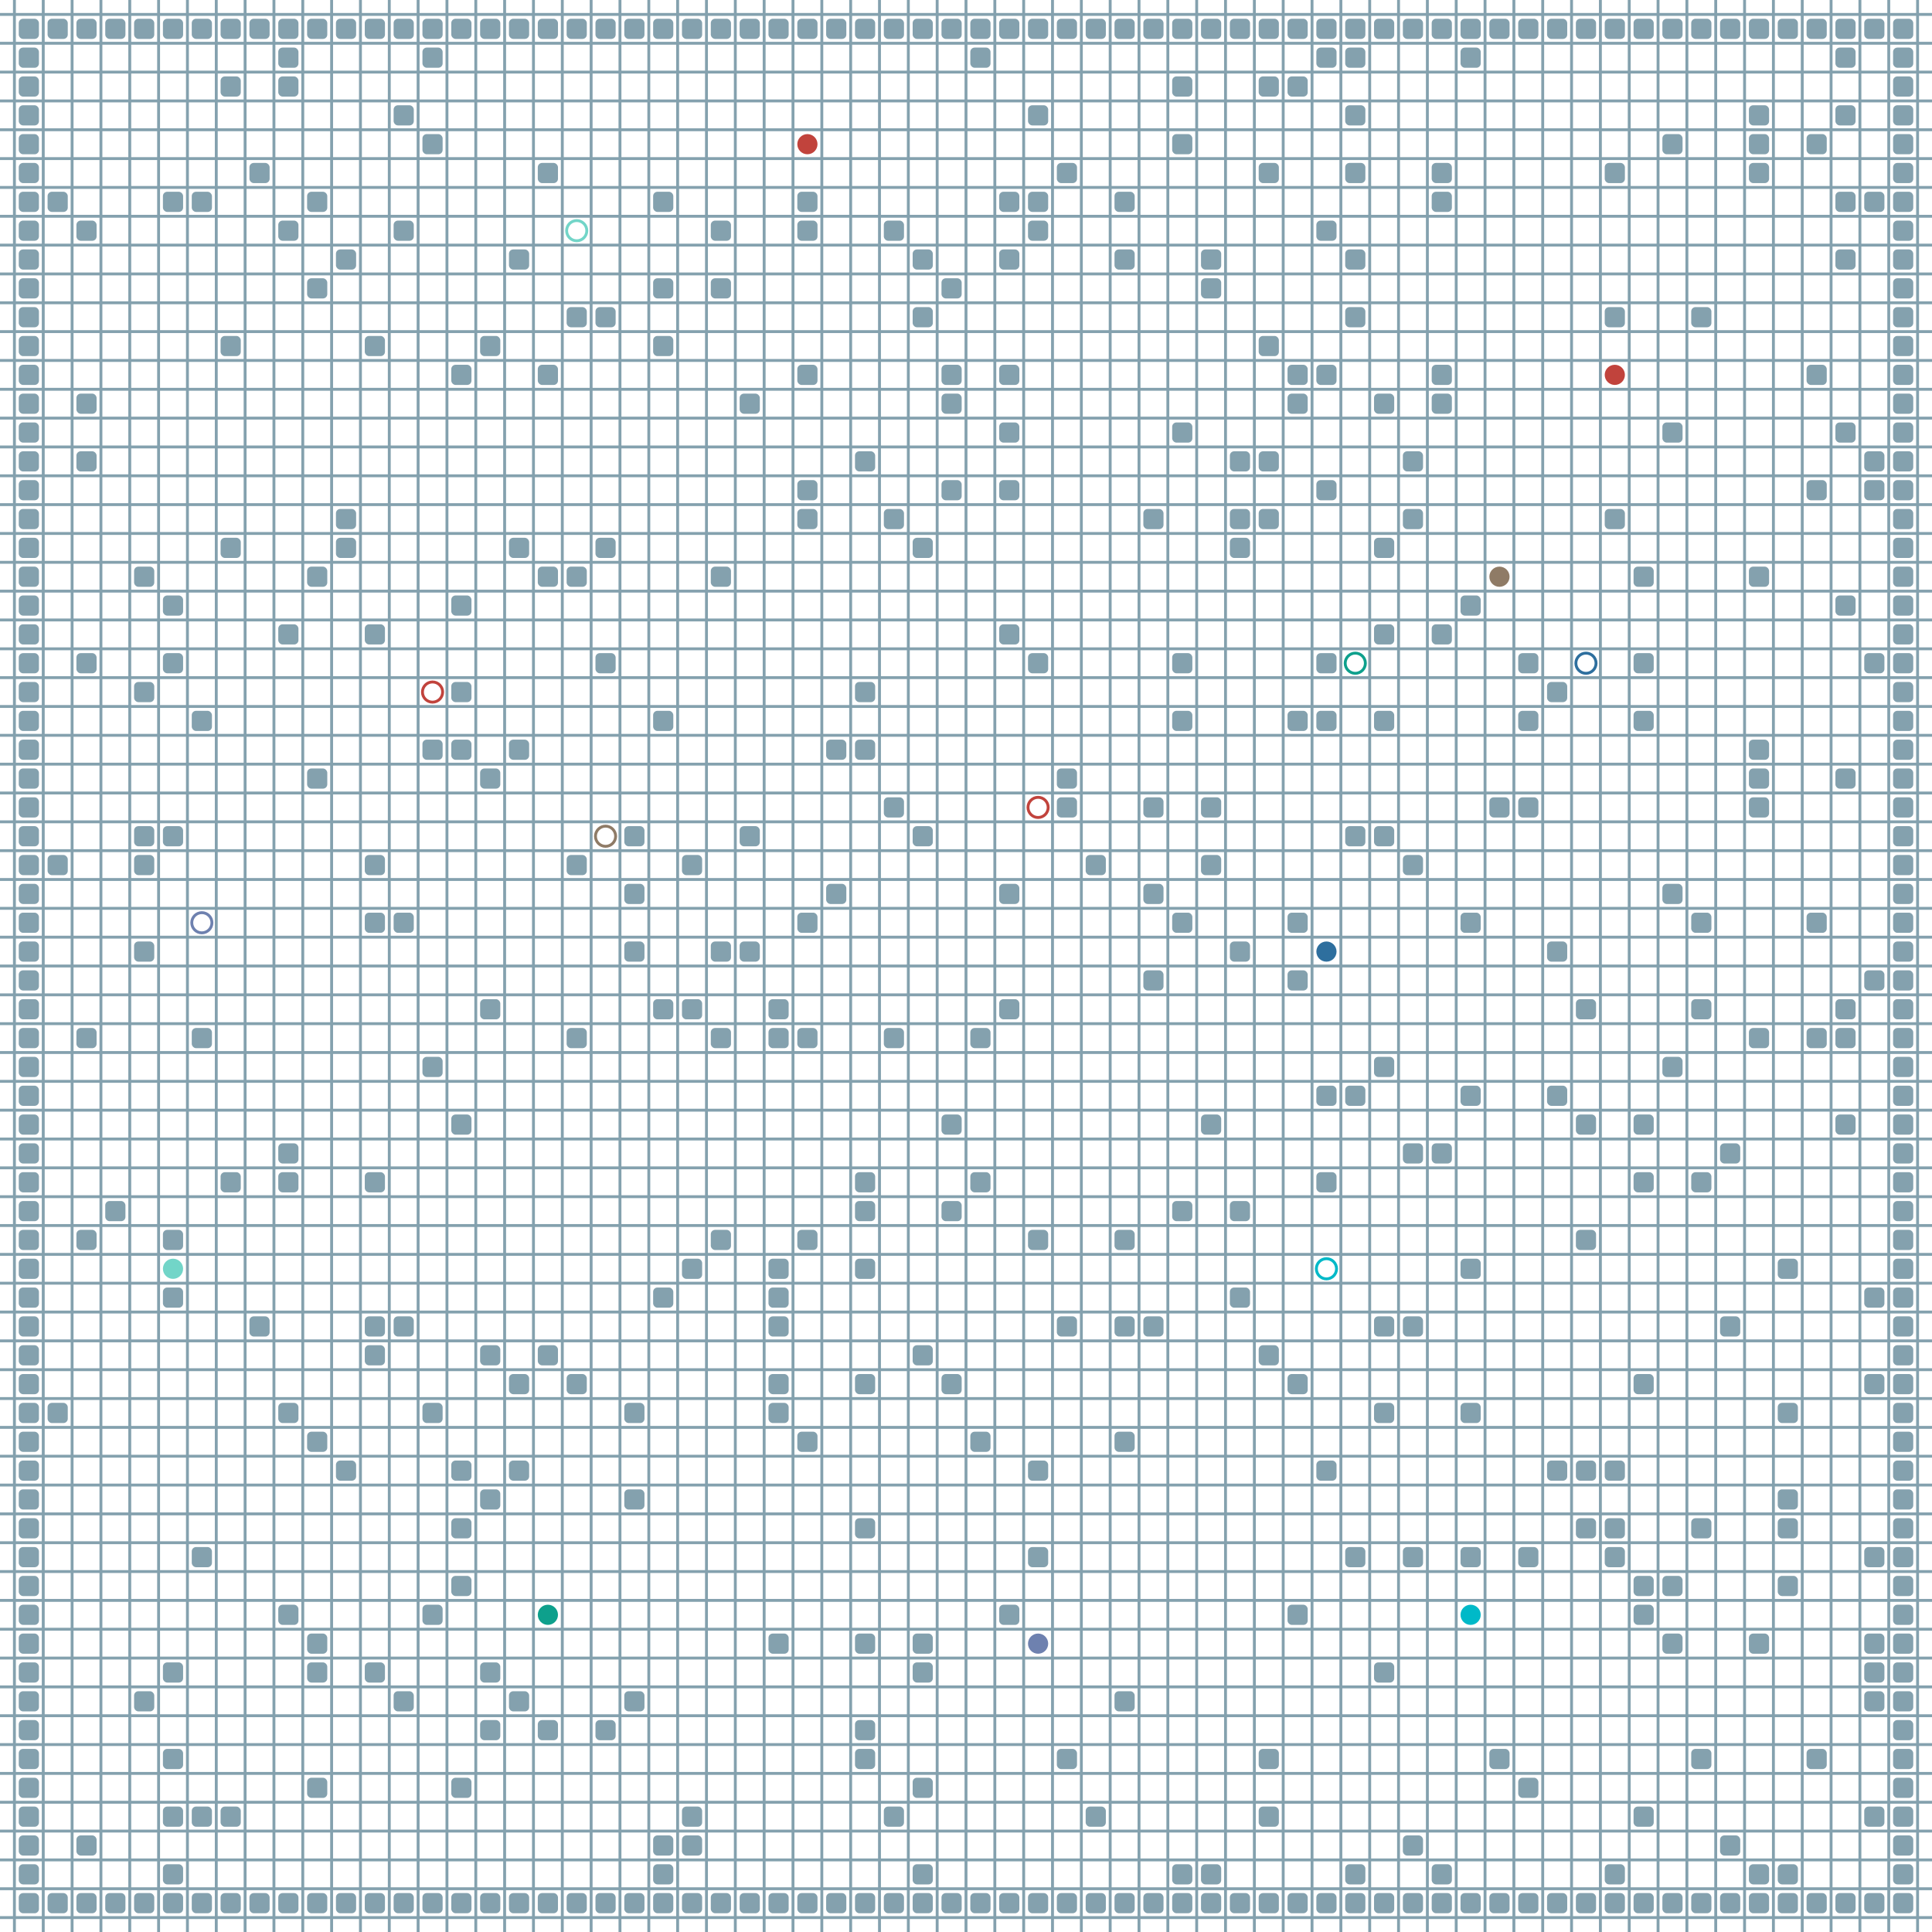 <?xml version="1.0" encoding="UTF-8"?>
        <svg xmlns="http://www.w3.org/2000/svg" xmlns:xlink="http://www.w3.org/1999/xlink"
             width="512" height="512" viewBox="0 -6700 6700 6700">
<defs>

        <rect id="obstacle" width="70" height="70" fill="#84A1AE" rx="15"/>
        <style>
        .line {stroke: #84A1AE; stroke-width: 10;}
        .agent {r: 35;}
        .target {fill: none; stroke-width: 10; r: 35;}
        </style>
        
</defs>

<line class="line" x1="-50.0" x2="-50.0" y1="0" y2="-6700" />
<line class="line" x1="50.0" x2="50.0" y1="0" y2="-6700" />
<line class="line" x1="150.0" x2="150.0" y1="0" y2="-6700" />
<line class="line" x1="250.0" x2="250.0" y1="0" y2="-6700" />
<line class="line" x1="350.0" x2="350.0" y1="0" y2="-6700" />
<line class="line" x1="450.0" x2="450.0" y1="0" y2="-6700" />
<line class="line" x1="550.0" x2="550.0" y1="0" y2="-6700" />
<line class="line" x1="650.0" x2="650.0" y1="0" y2="-6700" />
<line class="line" x1="750.0" x2="750.0" y1="0" y2="-6700" />
<line class="line" x1="850.0" x2="850.0" y1="0" y2="-6700" />
<line class="line" x1="950.0" x2="950.0" y1="0" y2="-6700" />
<line class="line" x1="1050.0" x2="1050.0" y1="0" y2="-6700" />
<line class="line" x1="1150.0" x2="1150.0" y1="0" y2="-6700" />
<line class="line" x1="1250.0" x2="1250.0" y1="0" y2="-6700" />
<line class="line" x1="1350.0" x2="1350.0" y1="0" y2="-6700" />
<line class="line" x1="1450.0" x2="1450.0" y1="0" y2="-6700" />
<line class="line" x1="1550.0" x2="1550.0" y1="0" y2="-6700" />
<line class="line" x1="1650.0" x2="1650.0" y1="0" y2="-6700" />
<line class="line" x1="1750.0" x2="1750.0" y1="0" y2="-6700" />
<line class="line" x1="1850.0" x2="1850.0" y1="0" y2="-6700" />
<line class="line" x1="1950.0" x2="1950.0" y1="0" y2="-6700" />
<line class="line" x1="2050.0" x2="2050.0" y1="0" y2="-6700" />
<line class="line" x1="2150.0" x2="2150.0" y1="0" y2="-6700" />
<line class="line" x1="2250.0" x2="2250.0" y1="0" y2="-6700" />
<line class="line" x1="2350.0" x2="2350.0" y1="0" y2="-6700" />
<line class="line" x1="2450.0" x2="2450.0" y1="0" y2="-6700" />
<line class="line" x1="2550.0" x2="2550.0" y1="0" y2="-6700" />
<line class="line" x1="2650.0" x2="2650.0" y1="0" y2="-6700" />
<line class="line" x1="2750.0" x2="2750.0" y1="0" y2="-6700" />
<line class="line" x1="2850.0" x2="2850.0" y1="0" y2="-6700" />
<line class="line" x1="2950.0" x2="2950.0" y1="0" y2="-6700" />
<line class="line" x1="3050.0" x2="3050.0" y1="0" y2="-6700" />
<line class="line" x1="3150.0" x2="3150.0" y1="0" y2="-6700" />
<line class="line" x1="3250.0" x2="3250.0" y1="0" y2="-6700" />
<line class="line" x1="3350.0" x2="3350.0" y1="0" y2="-6700" />
<line class="line" x1="3450.0" x2="3450.0" y1="0" y2="-6700" />
<line class="line" x1="3550.0" x2="3550.0" y1="0" y2="-6700" />
<line class="line" x1="3650.0" x2="3650.0" y1="0" y2="-6700" />
<line class="line" x1="3750.0" x2="3750.0" y1="0" y2="-6700" />
<line class="line" x1="3850.0" x2="3850.0" y1="0" y2="-6700" />
<line class="line" x1="3950.0" x2="3950.0" y1="0" y2="-6700" />
<line class="line" x1="4050.0" x2="4050.0" y1="0" y2="-6700" />
<line class="line" x1="4150.0" x2="4150.0" y1="0" y2="-6700" />
<line class="line" x1="4250.0" x2="4250.0" y1="0" y2="-6700" />
<line class="line" x1="4350.0" x2="4350.0" y1="0" y2="-6700" />
<line class="line" x1="4450.0" x2="4450.0" y1="0" y2="-6700" />
<line class="line" x1="4550.0" x2="4550.0" y1="0" y2="-6700" />
<line class="line" x1="4650.0" x2="4650.0" y1="0" y2="-6700" />
<line class="line" x1="4750.0" x2="4750.0" y1="0" y2="-6700" />
<line class="line" x1="4850.0" x2="4850.0" y1="0" y2="-6700" />
<line class="line" x1="4950.0" x2="4950.0" y1="0" y2="-6700" />
<line class="line" x1="5050.0" x2="5050.0" y1="0" y2="-6700" />
<line class="line" x1="5150.0" x2="5150.0" y1="0" y2="-6700" />
<line class="line" x1="5250.0" x2="5250.0" y1="0" y2="-6700" />
<line class="line" x1="5350.0" x2="5350.0" y1="0" y2="-6700" />
<line class="line" x1="5450.0" x2="5450.0" y1="0" y2="-6700" />
<line class="line" x1="5550.0" x2="5550.0" y1="0" y2="-6700" />
<line class="line" x1="5650.0" x2="5650.0" y1="0" y2="-6700" />
<line class="line" x1="5750.0" x2="5750.0" y1="0" y2="-6700" />
<line class="line" x1="5850.0" x2="5850.0" y1="0" y2="-6700" />
<line class="line" x1="5950.0" x2="5950.0" y1="0" y2="-6700" />
<line class="line" x1="6050.0" x2="6050.0" y1="0" y2="-6700" />
<line class="line" x1="6150.0" x2="6150.0" y1="0" y2="-6700" />
<line class="line" x1="6250.0" x2="6250.0" y1="0" y2="-6700" />
<line class="line" x1="6350.0" x2="6350.0" y1="0" y2="-6700" />
<line class="line" x1="6450.0" x2="6450.0" y1="0" y2="-6700" />
<line class="line" x1="6550.0" x2="6550.0" y1="0" y2="-6700" />
<line class="line" x1="6650.0" x2="6650.0" y1="0" y2="-6700" />
<line class="line" x1="0" x2="6700" y1="50.0" y2="50.0" />
<line class="line" x1="0" x2="6700" y1="-50.0" y2="-50.0" />
<line class="line" x1="0" x2="6700" y1="-150.0" y2="-150.0" />
<line class="line" x1="0" x2="6700" y1="-250.0" y2="-250.0" />
<line class="line" x1="0" x2="6700" y1="-350.0" y2="-350.0" />
<line class="line" x1="0" x2="6700" y1="-450.0" y2="-450.0" />
<line class="line" x1="0" x2="6700" y1="-550.0" y2="-550.0" />
<line class="line" x1="0" x2="6700" y1="-650.0" y2="-650.0" />
<line class="line" x1="0" x2="6700" y1="-750.0" y2="-750.0" />
<line class="line" x1="0" x2="6700" y1="-850.0" y2="-850.0" />
<line class="line" x1="0" x2="6700" y1="-950.0" y2="-950.0" />
<line class="line" x1="0" x2="6700" y1="-1050.0" y2="-1050.0" />
<line class="line" x1="0" x2="6700" y1="-1150.0" y2="-1150.0" />
<line class="line" x1="0" x2="6700" y1="-1250.0" y2="-1250.0" />
<line class="line" x1="0" x2="6700" y1="-1350.0" y2="-1350.0" />
<line class="line" x1="0" x2="6700" y1="-1450.0" y2="-1450.0" />
<line class="line" x1="0" x2="6700" y1="-1550.0" y2="-1550.0" />
<line class="line" x1="0" x2="6700" y1="-1650.0" y2="-1650.0" />
<line class="line" x1="0" x2="6700" y1="-1750.0" y2="-1750.0" />
<line class="line" x1="0" x2="6700" y1="-1850.0" y2="-1850.0" />
<line class="line" x1="0" x2="6700" y1="-1950.0" y2="-1950.0" />
<line class="line" x1="0" x2="6700" y1="-2050.0" y2="-2050.0" />
<line class="line" x1="0" x2="6700" y1="-2150.0" y2="-2150.0" />
<line class="line" x1="0" x2="6700" y1="-2250.0" y2="-2250.0" />
<line class="line" x1="0" x2="6700" y1="-2350.0" y2="-2350.0" />
<line class="line" x1="0" x2="6700" y1="-2450.0" y2="-2450.0" />
<line class="line" x1="0" x2="6700" y1="-2550.0" y2="-2550.0" />
<line class="line" x1="0" x2="6700" y1="-2650.0" y2="-2650.0" />
<line class="line" x1="0" x2="6700" y1="-2750.0" y2="-2750.0" />
<line class="line" x1="0" x2="6700" y1="-2850.0" y2="-2850.0" />
<line class="line" x1="0" x2="6700" y1="-2950.0" y2="-2950.0" />
<line class="line" x1="0" x2="6700" y1="-3050.0" y2="-3050.0" />
<line class="line" x1="0" x2="6700" y1="-3150.0" y2="-3150.0" />
<line class="line" x1="0" x2="6700" y1="-3250.0" y2="-3250.0" />
<line class="line" x1="0" x2="6700" y1="-3350.0" y2="-3350.0" />
<line class="line" x1="0" x2="6700" y1="-3450.0" y2="-3450.0" />
<line class="line" x1="0" x2="6700" y1="-3550.0" y2="-3550.0" />
<line class="line" x1="0" x2="6700" y1="-3650.0" y2="-3650.0" />
<line class="line" x1="0" x2="6700" y1="-3750.0" y2="-3750.0" />
<line class="line" x1="0" x2="6700" y1="-3850.0" y2="-3850.0" />
<line class="line" x1="0" x2="6700" y1="-3950.0" y2="-3950.0" />
<line class="line" x1="0" x2="6700" y1="-4050.0" y2="-4050.0" />
<line class="line" x1="0" x2="6700" y1="-4150.0" y2="-4150.0" />
<line class="line" x1="0" x2="6700" y1="-4250.0" y2="-4250.0" />
<line class="line" x1="0" x2="6700" y1="-4350.0" y2="-4350.0" />
<line class="line" x1="0" x2="6700" y1="-4450.0" y2="-4450.0" />
<line class="line" x1="0" x2="6700" y1="-4550.0" y2="-4550.0" />
<line class="line" x1="0" x2="6700" y1="-4650.0" y2="-4650.0" />
<line class="line" x1="0" x2="6700" y1="-4750.0" y2="-4750.0" />
<line class="line" x1="0" x2="6700" y1="-4850.0" y2="-4850.0" />
<line class="line" x1="0" x2="6700" y1="-4950.0" y2="-4950.0" />
<line class="line" x1="0" x2="6700" y1="-5050.0" y2="-5050.0" />
<line class="line" x1="0" x2="6700" y1="-5150.0" y2="-5150.0" />
<line class="line" x1="0" x2="6700" y1="-5250.0" y2="-5250.0" />
<line class="line" x1="0" x2="6700" y1="-5350.0" y2="-5350.0" />
<line class="line" x1="0" x2="6700" y1="-5450.0" y2="-5450.0" />
<line class="line" x1="0" x2="6700" y1="-5550.0" y2="-5550.0" />
<line class="line" x1="0" x2="6700" y1="-5650.0" y2="-5650.0" />
<line class="line" x1="0" x2="6700" y1="-5750.0" y2="-5750.0" />
<line class="line" x1="0" x2="6700" y1="-5850.0" y2="-5850.0" />
<line class="line" x1="0" x2="6700" y1="-5950.0" y2="-5950.0" />
<line class="line" x1="0" x2="6700" y1="-6050.0" y2="-6050.0" />
<line class="line" x1="0" x2="6700" y1="-6150.0" y2="-6150.0" />
<line class="line" x1="0" x2="6700" y1="-6250.0" y2="-6250.0" />
<line class="line" x1="0" x2="6700" y1="-6350.0" y2="-6350.0" />
<line class="line" x1="0" x2="6700" y1="-6450.0" y2="-6450.0" />
<line class="line" x1="0" x2="6700" y1="-6550.0" y2="-6550.0" />
<line class="line" x1="0" x2="6700" y1="-6650.0" y2="-6650.0" />
<use href="#obstacle" x="65" y="-135" />
<use href="#obstacle" x="65" y="-235" />
<use href="#obstacle" x="65" y="-335" />
<use href="#obstacle" x="65" y="-435" />
<use href="#obstacle" x="65" y="-535" />
<use href="#obstacle" x="65" y="-635" />
<use href="#obstacle" x="65" y="-735" />
<use href="#obstacle" x="65" y="-835" />
<use href="#obstacle" x="65" y="-935" />
<use href="#obstacle" x="65" y="-1035" />
<use href="#obstacle" x="65" y="-1135" />
<use href="#obstacle" x="65" y="-1235" />
<use href="#obstacle" x="65" y="-1335" />
<use href="#obstacle" x="65" y="-1435" />
<use href="#obstacle" x="65" y="-1535" />
<use href="#obstacle" x="65" y="-1635" />
<use href="#obstacle" x="65" y="-1735" />
<use href="#obstacle" x="65" y="-1835" />
<use href="#obstacle" x="65" y="-1935" />
<use href="#obstacle" x="65" y="-2035" />
<use href="#obstacle" x="65" y="-2135" />
<use href="#obstacle" x="65" y="-2235" />
<use href="#obstacle" x="65" y="-2335" />
<use href="#obstacle" x="65" y="-2435" />
<use href="#obstacle" x="65" y="-2535" />
<use href="#obstacle" x="65" y="-2635" />
<use href="#obstacle" x="65" y="-2735" />
<use href="#obstacle" x="65" y="-2835" />
<use href="#obstacle" x="65" y="-2935" />
<use href="#obstacle" x="65" y="-3035" />
<use href="#obstacle" x="65" y="-3135" />
<use href="#obstacle" x="65" y="-3235" />
<use href="#obstacle" x="65" y="-3335" />
<use href="#obstacle" x="65" y="-3435" />
<use href="#obstacle" x="65" y="-3535" />
<use href="#obstacle" x="65" y="-3635" />
<use href="#obstacle" x="65" y="-3735" />
<use href="#obstacle" x="65" y="-3835" />
<use href="#obstacle" x="65" y="-3935" />
<use href="#obstacle" x="65" y="-4035" />
<use href="#obstacle" x="65" y="-4135" />
<use href="#obstacle" x="65" y="-4235" />
<use href="#obstacle" x="65" y="-4335" />
<use href="#obstacle" x="65" y="-4435" />
<use href="#obstacle" x="65" y="-4535" />
<use href="#obstacle" x="65" y="-4635" />
<use href="#obstacle" x="65" y="-4735" />
<use href="#obstacle" x="65" y="-4835" />
<use href="#obstacle" x="65" y="-4935" />
<use href="#obstacle" x="65" y="-5035" />
<use href="#obstacle" x="65" y="-5135" />
<use href="#obstacle" x="65" y="-5235" />
<use href="#obstacle" x="65" y="-5335" />
<use href="#obstacle" x="65" y="-5435" />
<use href="#obstacle" x="65" y="-5535" />
<use href="#obstacle" x="65" y="-5635" />
<use href="#obstacle" x="65" y="-5735" />
<use href="#obstacle" x="65" y="-5835" />
<use href="#obstacle" x="65" y="-5935" />
<use href="#obstacle" x="65" y="-6035" />
<use href="#obstacle" x="65" y="-6135" />
<use href="#obstacle" x="65" y="-6235" />
<use href="#obstacle" x="65" y="-6335" />
<use href="#obstacle" x="65" y="-6435" />
<use href="#obstacle" x="65" y="-6535" />
<use href="#obstacle" x="65" y="-6635" />
<use href="#obstacle" x="165" y="-135" />
<use href="#obstacle" x="165" y="-1835" />
<use href="#obstacle" x="165" y="-3735" />
<use href="#obstacle" x="165" y="-6035" />
<use href="#obstacle" x="165" y="-6635" />
<use href="#obstacle" x="265" y="-135" />
<use href="#obstacle" x="265" y="-335" />
<use href="#obstacle" x="265" y="-2435" />
<use href="#obstacle" x="265" y="-3135" />
<use href="#obstacle" x="265" y="-4435" />
<use href="#obstacle" x="265" y="-5135" />
<use href="#obstacle" x="265" y="-5335" />
<use href="#obstacle" x="265" y="-5935" />
<use href="#obstacle" x="265" y="-6635" />
<use href="#obstacle" x="365" y="-135" />
<use href="#obstacle" x="365" y="-2535" />
<use href="#obstacle" x="365" y="-6635" />
<use href="#obstacle" x="465" y="-135" />
<use href="#obstacle" x="465" y="-835" />
<use href="#obstacle" x="465" y="-3435" />
<use href="#obstacle" x="465" y="-3735" />
<use href="#obstacle" x="465" y="-3835" />
<use href="#obstacle" x="465" y="-4335" />
<use href="#obstacle" x="465" y="-4735" />
<use href="#obstacle" x="465" y="-6635" />
<use href="#obstacle" x="565" y="-135" />
<use href="#obstacle" x="565" y="-235" />
<use href="#obstacle" x="565" y="-435" />
<use href="#obstacle" x="565" y="-635" />
<use href="#obstacle" x="565" y="-935" />
<use href="#obstacle" x="565" y="-2235" />
<use href="#obstacle" x="565" y="-2435" />
<use href="#obstacle" x="565" y="-3835" />
<use href="#obstacle" x="565" y="-4435" />
<use href="#obstacle" x="565" y="-4635" />
<use href="#obstacle" x="565" y="-6035" />
<use href="#obstacle" x="565" y="-6635" />
<use href="#obstacle" x="665" y="-135" />
<use href="#obstacle" x="665" y="-435" />
<use href="#obstacle" x="665" y="-1335" />
<use href="#obstacle" x="665" y="-3135" />
<use href="#obstacle" x="665" y="-4235" />
<use href="#obstacle" x="665" y="-6035" />
<use href="#obstacle" x="665" y="-6635" />
<use href="#obstacle" x="765" y="-135" />
<use href="#obstacle" x="765" y="-435" />
<use href="#obstacle" x="765" y="-2635" />
<use href="#obstacle" x="765" y="-4835" />
<use href="#obstacle" x="765" y="-5535" />
<use href="#obstacle" x="765" y="-6435" />
<use href="#obstacle" x="765" y="-6635" />
<use href="#obstacle" x="865" y="-135" />
<use href="#obstacle" x="865" y="-2135" />
<use href="#obstacle" x="865" y="-6135" />
<use href="#obstacle" x="865" y="-6635" />
<use href="#obstacle" x="965" y="-135" />
<use href="#obstacle" x="965" y="-1135" />
<use href="#obstacle" x="965" y="-1835" />
<use href="#obstacle" x="965" y="-2635" />
<use href="#obstacle" x="965" y="-2735" />
<use href="#obstacle" x="965" y="-4535" />
<use href="#obstacle" x="965" y="-5935" />
<use href="#obstacle" x="965" y="-6435" />
<use href="#obstacle" x="965" y="-6535" />
<use href="#obstacle" x="965" y="-6635" />
<use href="#obstacle" x="1065" y="-135" />
<use href="#obstacle" x="1065" y="-535" />
<use href="#obstacle" x="1065" y="-935" />
<use href="#obstacle" x="1065" y="-1035" />
<use href="#obstacle" x="1065" y="-1735" />
<use href="#obstacle" x="1065" y="-4035" />
<use href="#obstacle" x="1065" y="-4735" />
<use href="#obstacle" x="1065" y="-5735" />
<use href="#obstacle" x="1065" y="-6035" />
<use href="#obstacle" x="1065" y="-6635" />
<use href="#obstacle" x="1165" y="-135" />
<use href="#obstacle" x="1165" y="-1635" />
<use href="#obstacle" x="1165" y="-4835" />
<use href="#obstacle" x="1165" y="-4935" />
<use href="#obstacle" x="1165" y="-5835" />
<use href="#obstacle" x="1165" y="-6635" />
<use href="#obstacle" x="1265" y="-135" />
<use href="#obstacle" x="1265" y="-935" />
<use href="#obstacle" x="1265" y="-2035" />
<use href="#obstacle" x="1265" y="-2135" />
<use href="#obstacle" x="1265" y="-2635" />
<use href="#obstacle" x="1265" y="-3535" />
<use href="#obstacle" x="1265" y="-3735" />
<use href="#obstacle" x="1265" y="-4535" />
<use href="#obstacle" x="1265" y="-5535" />
<use href="#obstacle" x="1265" y="-6635" />
<use href="#obstacle" x="1365" y="-135" />
<use href="#obstacle" x="1365" y="-835" />
<use href="#obstacle" x="1365" y="-2135" />
<use href="#obstacle" x="1365" y="-3535" />
<use href="#obstacle" x="1365" y="-5935" />
<use href="#obstacle" x="1365" y="-6335" />
<use href="#obstacle" x="1365" y="-6635" />
<use href="#obstacle" x="1465" y="-135" />
<use href="#obstacle" x="1465" y="-1135" />
<use href="#obstacle" x="1465" y="-1835" />
<use href="#obstacle" x="1465" y="-3035" />
<use href="#obstacle" x="1465" y="-4135" />
<use href="#obstacle" x="1465" y="-6235" />
<use href="#obstacle" x="1465" y="-6535" />
<use href="#obstacle" x="1465" y="-6635" />
<use href="#obstacle" x="1565" y="-135" />
<use href="#obstacle" x="1565" y="-535" />
<use href="#obstacle" x="1565" y="-1235" />
<use href="#obstacle" x="1565" y="-1435" />
<use href="#obstacle" x="1565" y="-1635" />
<use href="#obstacle" x="1565" y="-2835" />
<use href="#obstacle" x="1565" y="-4135" />
<use href="#obstacle" x="1565" y="-4335" />
<use href="#obstacle" x="1565" y="-4635" />
<use href="#obstacle" x="1565" y="-5435" />
<use href="#obstacle" x="1565" y="-6635" />
<use href="#obstacle" x="1665" y="-135" />
<use href="#obstacle" x="1665" y="-735" />
<use href="#obstacle" x="1665" y="-935" />
<use href="#obstacle" x="1665" y="-1535" />
<use href="#obstacle" x="1665" y="-2035" />
<use href="#obstacle" x="1665" y="-3235" />
<use href="#obstacle" x="1665" y="-4035" />
<use href="#obstacle" x="1665" y="-5535" />
<use href="#obstacle" x="1665" y="-6635" />
<use href="#obstacle" x="1765" y="-135" />
<use href="#obstacle" x="1765" y="-835" />
<use href="#obstacle" x="1765" y="-1635" />
<use href="#obstacle" x="1765" y="-1935" />
<use href="#obstacle" x="1765" y="-4135" />
<use href="#obstacle" x="1765" y="-4835" />
<use href="#obstacle" x="1765" y="-5835" />
<use href="#obstacle" x="1765" y="-6635" />
<use href="#obstacle" x="1865" y="-135" />
<use href="#obstacle" x="1865" y="-735" />
<use href="#obstacle" x="1865" y="-2035" />
<use href="#obstacle" x="1865" y="-4735" />
<use href="#obstacle" x="1865" y="-5435" />
<use href="#obstacle" x="1865" y="-6135" />
<use href="#obstacle" x="1865" y="-6635" />
<use href="#obstacle" x="1965" y="-135" />
<use href="#obstacle" x="1965" y="-1935" />
<use href="#obstacle" x="1965" y="-3135" />
<use href="#obstacle" x="1965" y="-3735" />
<use href="#obstacle" x="1965" y="-4735" />
<use href="#obstacle" x="1965" y="-5635" />
<use href="#obstacle" x="1965" y="-6635" />
<use href="#obstacle" x="2065" y="-135" />
<use href="#obstacle" x="2065" y="-735" />
<use href="#obstacle" x="2065" y="-4435" />
<use href="#obstacle" x="2065" y="-4835" />
<use href="#obstacle" x="2065" y="-5635" />
<use href="#obstacle" x="2065" y="-6635" />
<use href="#obstacle" x="2165" y="-135" />
<use href="#obstacle" x="2165" y="-835" />
<use href="#obstacle" x="2165" y="-1535" />
<use href="#obstacle" x="2165" y="-1835" />
<use href="#obstacle" x="2165" y="-3435" />
<use href="#obstacle" x="2165" y="-3635" />
<use href="#obstacle" x="2165" y="-3835" />
<use href="#obstacle" x="2165" y="-6635" />
<use href="#obstacle" x="2265" y="-135" />
<use href="#obstacle" x="2265" y="-235" />
<use href="#obstacle" x="2265" y="-335" />
<use href="#obstacle" x="2265" y="-2235" />
<use href="#obstacle" x="2265" y="-3235" />
<use href="#obstacle" x="2265" y="-4235" />
<use href="#obstacle" x="2265" y="-5535" />
<use href="#obstacle" x="2265" y="-5735" />
<use href="#obstacle" x="2265" y="-6035" />
<use href="#obstacle" x="2265" y="-6635" />
<use href="#obstacle" x="2365" y="-135" />
<use href="#obstacle" x="2365" y="-335" />
<use href="#obstacle" x="2365" y="-435" />
<use href="#obstacle" x="2365" y="-2335" />
<use href="#obstacle" x="2365" y="-3235" />
<use href="#obstacle" x="2365" y="-3735" />
<use href="#obstacle" x="2365" y="-6635" />
<use href="#obstacle" x="2465" y="-135" />
<use href="#obstacle" x="2465" y="-2435" />
<use href="#obstacle" x="2465" y="-3135" />
<use href="#obstacle" x="2465" y="-3435" />
<use href="#obstacle" x="2465" y="-4735" />
<use href="#obstacle" x="2465" y="-5735" />
<use href="#obstacle" x="2465" y="-5935" />
<use href="#obstacle" x="2465" y="-6635" />
<use href="#obstacle" x="2565" y="-135" />
<use href="#obstacle" x="2565" y="-3435" />
<use href="#obstacle" x="2565" y="-3835" />
<use href="#obstacle" x="2565" y="-5335" />
<use href="#obstacle" x="2565" y="-6635" />
<use href="#obstacle" x="2665" y="-135" />
<use href="#obstacle" x="2665" y="-1035" />
<use href="#obstacle" x="2665" y="-1835" />
<use href="#obstacle" x="2665" y="-1935" />
<use href="#obstacle" x="2665" y="-2135" />
<use href="#obstacle" x="2665" y="-2235" />
<use href="#obstacle" x="2665" y="-2335" />
<use href="#obstacle" x="2665" y="-3135" />
<use href="#obstacle" x="2665" y="-3235" />
<use href="#obstacle" x="2665" y="-6635" />
<use href="#obstacle" x="2765" y="-135" />
<use href="#obstacle" x="2765" y="-1735" />
<use href="#obstacle" x="2765" y="-2435" />
<use href="#obstacle" x="2765" y="-3135" />
<use href="#obstacle" x="2765" y="-3535" />
<use href="#obstacle" x="2765" y="-4935" />
<use href="#obstacle" x="2765" y="-5035" />
<use href="#obstacle" x="2765" y="-5435" />
<use href="#obstacle" x="2765" y="-5935" />
<use href="#obstacle" x="2765" y="-6035" />
<use href="#obstacle" x="2765" y="-6635" />
<use href="#obstacle" x="2865" y="-135" />
<use href="#obstacle" x="2865" y="-3635" />
<use href="#obstacle" x="2865" y="-4135" />
<use href="#obstacle" x="2865" y="-6635" />
<use href="#obstacle" x="2965" y="-135" />
<use href="#obstacle" x="2965" y="-635" />
<use href="#obstacle" x="2965" y="-735" />
<use href="#obstacle" x="2965" y="-1035" />
<use href="#obstacle" x="2965" y="-1435" />
<use href="#obstacle" x="2965" y="-1935" />
<use href="#obstacle" x="2965" y="-2335" />
<use href="#obstacle" x="2965" y="-2535" />
<use href="#obstacle" x="2965" y="-2635" />
<use href="#obstacle" x="2965" y="-4135" />
<use href="#obstacle" x="2965" y="-4335" />
<use href="#obstacle" x="2965" y="-5135" />
<use href="#obstacle" x="2965" y="-6635" />
<use href="#obstacle" x="3065" y="-135" />
<use href="#obstacle" x="3065" y="-435" />
<use href="#obstacle" x="3065" y="-3135" />
<use href="#obstacle" x="3065" y="-3935" />
<use href="#obstacle" x="3065" y="-4935" />
<use href="#obstacle" x="3065" y="-5935" />
<use href="#obstacle" x="3065" y="-6635" />
<use href="#obstacle" x="3165" y="-135" />
<use href="#obstacle" x="3165" y="-235" />
<use href="#obstacle" x="3165" y="-535" />
<use href="#obstacle" x="3165" y="-935" />
<use href="#obstacle" x="3165" y="-1035" />
<use href="#obstacle" x="3165" y="-2035" />
<use href="#obstacle" x="3165" y="-3835" />
<use href="#obstacle" x="3165" y="-4835" />
<use href="#obstacle" x="3165" y="-5635" />
<use href="#obstacle" x="3165" y="-5835" />
<use href="#obstacle" x="3165" y="-6635" />
<use href="#obstacle" x="3265" y="-135" />
<use href="#obstacle" x="3265" y="-1935" />
<use href="#obstacle" x="3265" y="-2535" />
<use href="#obstacle" x="3265" y="-2835" />
<use href="#obstacle" x="3265" y="-5035" />
<use href="#obstacle" x="3265" y="-5335" />
<use href="#obstacle" x="3265" y="-5435" />
<use href="#obstacle" x="3265" y="-5735" />
<use href="#obstacle" x="3265" y="-6635" />
<use href="#obstacle" x="3365" y="-135" />
<use href="#obstacle" x="3365" y="-1735" />
<use href="#obstacle" x="3365" y="-2635" />
<use href="#obstacle" x="3365" y="-3135" />
<use href="#obstacle" x="3365" y="-6535" />
<use href="#obstacle" x="3365" y="-6635" />
<use href="#obstacle" x="3465" y="-135" />
<use href="#obstacle" x="3465" y="-1135" />
<use href="#obstacle" x="3465" y="-3235" />
<use href="#obstacle" x="3465" y="-3635" />
<use href="#obstacle" x="3465" y="-4535" />
<use href="#obstacle" x="3465" y="-5035" />
<use href="#obstacle" x="3465" y="-5235" />
<use href="#obstacle" x="3465" y="-5435" />
<use href="#obstacle" x="3465" y="-5835" />
<use href="#obstacle" x="3465" y="-6035" />
<use href="#obstacle" x="3465" y="-6635" />
<use href="#obstacle" x="3565" y="-135" />
<use href="#obstacle" x="3565" y="-1335" />
<use href="#obstacle" x="3565" y="-1635" />
<use href="#obstacle" x="3565" y="-2435" />
<use href="#obstacle" x="3565" y="-4435" />
<use href="#obstacle" x="3565" y="-5935" />
<use href="#obstacle" x="3565" y="-6035" />
<use href="#obstacle" x="3565" y="-6335" />
<use href="#obstacle" x="3565" y="-6635" />
<use href="#obstacle" x="3665" y="-135" />
<use href="#obstacle" x="3665" y="-635" />
<use href="#obstacle" x="3665" y="-2135" />
<use href="#obstacle" x="3665" y="-3935" />
<use href="#obstacle" x="3665" y="-4035" />
<use href="#obstacle" x="3665" y="-6135" />
<use href="#obstacle" x="3665" y="-6635" />
<use href="#obstacle" x="3765" y="-135" />
<use href="#obstacle" x="3765" y="-435" />
<use href="#obstacle" x="3765" y="-3735" />
<use href="#obstacle" x="3765" y="-6635" />
<use href="#obstacle" x="3865" y="-135" />
<use href="#obstacle" x="3865" y="-835" />
<use href="#obstacle" x="3865" y="-1735" />
<use href="#obstacle" x="3865" y="-2135" />
<use href="#obstacle" x="3865" y="-2435" />
<use href="#obstacle" x="3865" y="-5835" />
<use href="#obstacle" x="3865" y="-6035" />
<use href="#obstacle" x="3865" y="-6635" />
<use href="#obstacle" x="3965" y="-135" />
<use href="#obstacle" x="3965" y="-2135" />
<use href="#obstacle" x="3965" y="-3335" />
<use href="#obstacle" x="3965" y="-3635" />
<use href="#obstacle" x="3965" y="-3935" />
<use href="#obstacle" x="3965" y="-4935" />
<use href="#obstacle" x="3965" y="-6635" />
<use href="#obstacle" x="4065" y="-135" />
<use href="#obstacle" x="4065" y="-235" />
<use href="#obstacle" x="4065" y="-2535" />
<use href="#obstacle" x="4065" y="-3535" />
<use href="#obstacle" x="4065" y="-4235" />
<use href="#obstacle" x="4065" y="-4435" />
<use href="#obstacle" x="4065" y="-5235" />
<use href="#obstacle" x="4065" y="-6235" />
<use href="#obstacle" x="4065" y="-6435" />
<use href="#obstacle" x="4065" y="-6635" />
<use href="#obstacle" x="4165" y="-135" />
<use href="#obstacle" x="4165" y="-235" />
<use href="#obstacle" x="4165" y="-2835" />
<use href="#obstacle" x="4165" y="-3735" />
<use href="#obstacle" x="4165" y="-3935" />
<use href="#obstacle" x="4165" y="-5735" />
<use href="#obstacle" x="4165" y="-5835" />
<use href="#obstacle" x="4165" y="-6635" />
<use href="#obstacle" x="4265" y="-135" />
<use href="#obstacle" x="4265" y="-2235" />
<use href="#obstacle" x="4265" y="-2535" />
<use href="#obstacle" x="4265" y="-3435" />
<use href="#obstacle" x="4265" y="-4835" />
<use href="#obstacle" x="4265" y="-4935" />
<use href="#obstacle" x="4265" y="-5135" />
<use href="#obstacle" x="4265" y="-6635" />
<use href="#obstacle" x="4365" y="-135" />
<use href="#obstacle" x="4365" y="-435" />
<use href="#obstacle" x="4365" y="-635" />
<use href="#obstacle" x="4365" y="-2035" />
<use href="#obstacle" x="4365" y="-4935" />
<use href="#obstacle" x="4365" y="-5135" />
<use href="#obstacle" x="4365" y="-5535" />
<use href="#obstacle" x="4365" y="-6135" />
<use href="#obstacle" x="4365" y="-6435" />
<use href="#obstacle" x="4365" y="-6635" />
<use href="#obstacle" x="4465" y="-135" />
<use href="#obstacle" x="4465" y="-1135" />
<use href="#obstacle" x="4465" y="-1935" />
<use href="#obstacle" x="4465" y="-3335" />
<use href="#obstacle" x="4465" y="-3535" />
<use href="#obstacle" x="4465" y="-4235" />
<use href="#obstacle" x="4465" y="-5335" />
<use href="#obstacle" x="4465" y="-5435" />
<use href="#obstacle" x="4465" y="-6435" />
<use href="#obstacle" x="4465" y="-6635" />
<use href="#obstacle" x="4565" y="-135" />
<use href="#obstacle" x="4565" y="-1635" />
<use href="#obstacle" x="4565" y="-2635" />
<use href="#obstacle" x="4565" y="-2935" />
<use href="#obstacle" x="4565" y="-4235" />
<use href="#obstacle" x="4565" y="-4435" />
<use href="#obstacle" x="4565" y="-5035" />
<use href="#obstacle" x="4565" y="-5435" />
<use href="#obstacle" x="4565" y="-5935" />
<use href="#obstacle" x="4565" y="-6535" />
<use href="#obstacle" x="4565" y="-6635" />
<use href="#obstacle" x="4665" y="-135" />
<use href="#obstacle" x="4665" y="-235" />
<use href="#obstacle" x="4665" y="-1335" />
<use href="#obstacle" x="4665" y="-2935" />
<use href="#obstacle" x="4665" y="-3835" />
<use href="#obstacle" x="4665" y="-5635" />
<use href="#obstacle" x="4665" y="-5835" />
<use href="#obstacle" x="4665" y="-6135" />
<use href="#obstacle" x="4665" y="-6335" />
<use href="#obstacle" x="4665" y="-6535" />
<use href="#obstacle" x="4665" y="-6635" />
<use href="#obstacle" x="4765" y="-135" />
<use href="#obstacle" x="4765" y="-935" />
<use href="#obstacle" x="4765" y="-1835" />
<use href="#obstacle" x="4765" y="-2135" />
<use href="#obstacle" x="4765" y="-3035" />
<use href="#obstacle" x="4765" y="-3835" />
<use href="#obstacle" x="4765" y="-4235" />
<use href="#obstacle" x="4765" y="-4535" />
<use href="#obstacle" x="4765" y="-4835" />
<use href="#obstacle" x="4765" y="-5335" />
<use href="#obstacle" x="4765" y="-6635" />
<use href="#obstacle" x="4865" y="-135" />
<use href="#obstacle" x="4865" y="-335" />
<use href="#obstacle" x="4865" y="-1335" />
<use href="#obstacle" x="4865" y="-2135" />
<use href="#obstacle" x="4865" y="-2735" />
<use href="#obstacle" x="4865" y="-3735" />
<use href="#obstacle" x="4865" y="-4935" />
<use href="#obstacle" x="4865" y="-5135" />
<use href="#obstacle" x="4865" y="-6635" />
<use href="#obstacle" x="4965" y="-135" />
<use href="#obstacle" x="4965" y="-235" />
<use href="#obstacle" x="4965" y="-2735" />
<use href="#obstacle" x="4965" y="-4535" />
<use href="#obstacle" x="4965" y="-5335" />
<use href="#obstacle" x="4965" y="-5435" />
<use href="#obstacle" x="4965" y="-6035" />
<use href="#obstacle" x="4965" y="-6135" />
<use href="#obstacle" x="4965" y="-6635" />
<use href="#obstacle" x="5065" y="-135" />
<use href="#obstacle" x="5065" y="-1335" />
<use href="#obstacle" x="5065" y="-1835" />
<use href="#obstacle" x="5065" y="-2335" />
<use href="#obstacle" x="5065" y="-2935" />
<use href="#obstacle" x="5065" y="-3535" />
<use href="#obstacle" x="5065" y="-4635" />
<use href="#obstacle" x="5065" y="-6535" />
<use href="#obstacle" x="5065" y="-6635" />
<use href="#obstacle" x="5165" y="-135" />
<use href="#obstacle" x="5165" y="-635" />
<use href="#obstacle" x="5165" y="-3935" />
<use href="#obstacle" x="5165" y="-6635" />
<use href="#obstacle" x="5265" y="-135" />
<use href="#obstacle" x="5265" y="-535" />
<use href="#obstacle" x="5265" y="-1335" />
<use href="#obstacle" x="5265" y="-3935" />
<use href="#obstacle" x="5265" y="-4235" />
<use href="#obstacle" x="5265" y="-4435" />
<use href="#obstacle" x="5265" y="-6635" />
<use href="#obstacle" x="5365" y="-135" />
<use href="#obstacle" x="5365" y="-1635" />
<use href="#obstacle" x="5365" y="-2935" />
<use href="#obstacle" x="5365" y="-3435" />
<use href="#obstacle" x="5365" y="-4335" />
<use href="#obstacle" x="5365" y="-6635" />
<use href="#obstacle" x="5465" y="-135" />
<use href="#obstacle" x="5465" y="-1435" />
<use href="#obstacle" x="5465" y="-1635" />
<use href="#obstacle" x="5465" y="-2435" />
<use href="#obstacle" x="5465" y="-2835" />
<use href="#obstacle" x="5465" y="-3235" />
<use href="#obstacle" x="5465" y="-6635" />
<use href="#obstacle" x="5565" y="-135" />
<use href="#obstacle" x="5565" y="-235" />
<use href="#obstacle" x="5565" y="-1335" />
<use href="#obstacle" x="5565" y="-1435" />
<use href="#obstacle" x="5565" y="-1635" />
<use href="#obstacle" x="5565" y="-4935" />
<use href="#obstacle" x="5565" y="-5635" />
<use href="#obstacle" x="5565" y="-6135" />
<use href="#obstacle" x="5565" y="-6635" />
<use href="#obstacle" x="5665" y="-135" />
<use href="#obstacle" x="5665" y="-435" />
<use href="#obstacle" x="5665" y="-1135" />
<use href="#obstacle" x="5665" y="-1235" />
<use href="#obstacle" x="5665" y="-1935" />
<use href="#obstacle" x="5665" y="-2635" />
<use href="#obstacle" x="5665" y="-2835" />
<use href="#obstacle" x="5665" y="-4235" />
<use href="#obstacle" x="5665" y="-4435" />
<use href="#obstacle" x="5665" y="-4735" />
<use href="#obstacle" x="5665" y="-6635" />
<use href="#obstacle" x="5765" y="-135" />
<use href="#obstacle" x="5765" y="-1035" />
<use href="#obstacle" x="5765" y="-1235" />
<use href="#obstacle" x="5765" y="-3035" />
<use href="#obstacle" x="5765" y="-3635" />
<use href="#obstacle" x="5765" y="-5235" />
<use href="#obstacle" x="5765" y="-6235" />
<use href="#obstacle" x="5765" y="-6635" />
<use href="#obstacle" x="5865" y="-135" />
<use href="#obstacle" x="5865" y="-635" />
<use href="#obstacle" x="5865" y="-1435" />
<use href="#obstacle" x="5865" y="-2635" />
<use href="#obstacle" x="5865" y="-3235" />
<use href="#obstacle" x="5865" y="-3535" />
<use href="#obstacle" x="5865" y="-5635" />
<use href="#obstacle" x="5865" y="-6635" />
<use href="#obstacle" x="5965" y="-135" />
<use href="#obstacle" x="5965" y="-335" />
<use href="#obstacle" x="5965" y="-2135" />
<use href="#obstacle" x="5965" y="-2735" />
<use href="#obstacle" x="5965" y="-6635" />
<use href="#obstacle" x="6065" y="-135" />
<use href="#obstacle" x="6065" y="-235" />
<use href="#obstacle" x="6065" y="-1035" />
<use href="#obstacle" x="6065" y="-3135" />
<use href="#obstacle" x="6065" y="-3935" />
<use href="#obstacle" x="6065" y="-4035" />
<use href="#obstacle" x="6065" y="-4135" />
<use href="#obstacle" x="6065" y="-4735" />
<use href="#obstacle" x="6065" y="-6135" />
<use href="#obstacle" x="6065" y="-6235" />
<use href="#obstacle" x="6065" y="-6335" />
<use href="#obstacle" x="6065" y="-6635" />
<use href="#obstacle" x="6165" y="-135" />
<use href="#obstacle" x="6165" y="-235" />
<use href="#obstacle" x="6165" y="-1235" />
<use href="#obstacle" x="6165" y="-1435" />
<use href="#obstacle" x="6165" y="-1535" />
<use href="#obstacle" x="6165" y="-1835" />
<use href="#obstacle" x="6165" y="-2335" />
<use href="#obstacle" x="6165" y="-6635" />
<use href="#obstacle" x="6265" y="-135" />
<use href="#obstacle" x="6265" y="-635" />
<use href="#obstacle" x="6265" y="-3135" />
<use href="#obstacle" x="6265" y="-3535" />
<use href="#obstacle" x="6265" y="-5035" />
<use href="#obstacle" x="6265" y="-5435" />
<use href="#obstacle" x="6265" y="-6235" />
<use href="#obstacle" x="6265" y="-6635" />
<use href="#obstacle" x="6365" y="-135" />
<use href="#obstacle" x="6365" y="-2835" />
<use href="#obstacle" x="6365" y="-3135" />
<use href="#obstacle" x="6365" y="-3235" />
<use href="#obstacle" x="6365" y="-4035" />
<use href="#obstacle" x="6365" y="-4635" />
<use href="#obstacle" x="6365" y="-5235" />
<use href="#obstacle" x="6365" y="-5835" />
<use href="#obstacle" x="6365" y="-6035" />
<use href="#obstacle" x="6365" y="-6335" />
<use href="#obstacle" x="6365" y="-6535" />
<use href="#obstacle" x="6365" y="-6635" />
<use href="#obstacle" x="6465" y="-135" />
<use href="#obstacle" x="6465" y="-435" />
<use href="#obstacle" x="6465" y="-835" />
<use href="#obstacle" x="6465" y="-935" />
<use href="#obstacle" x="6465" y="-1035" />
<use href="#obstacle" x="6465" y="-1335" />
<use href="#obstacle" x="6465" y="-1935" />
<use href="#obstacle" x="6465" y="-2235" />
<use href="#obstacle" x="6465" y="-3335" />
<use href="#obstacle" x="6465" y="-4435" />
<use href="#obstacle" x="6465" y="-5035" />
<use href="#obstacle" x="6465" y="-5135" />
<use href="#obstacle" x="6465" y="-6035" />
<use href="#obstacle" x="6465" y="-6635" />
<use href="#obstacle" x="6565" y="-135" />
<use href="#obstacle" x="6565" y="-235" />
<use href="#obstacle" x="6565" y="-335" />
<use href="#obstacle" x="6565" y="-435" />
<use href="#obstacle" x="6565" y="-535" />
<use href="#obstacle" x="6565" y="-635" />
<use href="#obstacle" x="6565" y="-735" />
<use href="#obstacle" x="6565" y="-835" />
<use href="#obstacle" x="6565" y="-935" />
<use href="#obstacle" x="6565" y="-1035" />
<use href="#obstacle" x="6565" y="-1135" />
<use href="#obstacle" x="6565" y="-1235" />
<use href="#obstacle" x="6565" y="-1335" />
<use href="#obstacle" x="6565" y="-1435" />
<use href="#obstacle" x="6565" y="-1535" />
<use href="#obstacle" x="6565" y="-1635" />
<use href="#obstacle" x="6565" y="-1735" />
<use href="#obstacle" x="6565" y="-1835" />
<use href="#obstacle" x="6565" y="-1935" />
<use href="#obstacle" x="6565" y="-2035" />
<use href="#obstacle" x="6565" y="-2135" />
<use href="#obstacle" x="6565" y="-2235" />
<use href="#obstacle" x="6565" y="-2335" />
<use href="#obstacle" x="6565" y="-2435" />
<use href="#obstacle" x="6565" y="-2535" />
<use href="#obstacle" x="6565" y="-2635" />
<use href="#obstacle" x="6565" y="-2735" />
<use href="#obstacle" x="6565" y="-2835" />
<use href="#obstacle" x="6565" y="-2935" />
<use href="#obstacle" x="6565" y="-3035" />
<use href="#obstacle" x="6565" y="-3135" />
<use href="#obstacle" x="6565" y="-3235" />
<use href="#obstacle" x="6565" y="-3335" />
<use href="#obstacle" x="6565" y="-3435" />
<use href="#obstacle" x="6565" y="-3535" />
<use href="#obstacle" x="6565" y="-3635" />
<use href="#obstacle" x="6565" y="-3735" />
<use href="#obstacle" x="6565" y="-3835" />
<use href="#obstacle" x="6565" y="-3935" />
<use href="#obstacle" x="6565" y="-4035" />
<use href="#obstacle" x="6565" y="-4135" />
<use href="#obstacle" x="6565" y="-4235" />
<use href="#obstacle" x="6565" y="-4335" />
<use href="#obstacle" x="6565" y="-4435" />
<use href="#obstacle" x="6565" y="-4535" />
<use href="#obstacle" x="6565" y="-4635" />
<use href="#obstacle" x="6565" y="-4735" />
<use href="#obstacle" x="6565" y="-4835" />
<use href="#obstacle" x="6565" y="-4935" />
<use href="#obstacle" x="6565" y="-5035" />
<use href="#obstacle" x="6565" y="-5135" />
<use href="#obstacle" x="6565" y="-5235" />
<use href="#obstacle" x="6565" y="-5335" />
<use href="#obstacle" x="6565" y="-5435" />
<use href="#obstacle" x="6565" y="-5535" />
<use href="#obstacle" x="6565" y="-5635" />
<use href="#obstacle" x="6565" y="-5735" />
<use href="#obstacle" x="6565" y="-5835" />
<use href="#obstacle" x="6565" y="-5935" />
<use href="#obstacle" x="6565" y="-6035" />
<use href="#obstacle" x="6565" y="-6135" />
<use href="#obstacle" x="6565" y="-6235" />
<use href="#obstacle" x="6565" y="-6335" />
<use href="#obstacle" x="6565" y="-6435" />
<use href="#obstacle" x="6565" y="-6535" />
<use href="#obstacle" x="6565" y="-6635" />
<circle class="agent" cx="2800" cy="-6200" fill="#c1433c" r="35"> <animate attributeName="cy" dur="5.0s" keyTimes="0.0;0.048;0.095;0.143;0.19;1.0" repeatCount="indefinite" values="-6200;-6200;-6200;-6100;-6000;-6000"/>
<animate attributeName="cx" dur="5.0s" keyTimes="0.0;0.048;0.095;1.0" repeatCount="indefinite" values="2800;2800;2900;2900"/>
<animate attributeName="visibility" dur="5.0s" keyTimes="0.0;0.048;1.0" repeatCount="indefinite" values="visible;visible;visible"/> </circle>
<circle class="agent" cx="4600" cy="-3400" fill="#2e6f9e" r="35"> <animate attributeName="cy" dur="5.0s" keyTimes="0.0;0.048;0.095;0.143;0.19;0.238;0.286;0.333;1.0" repeatCount="indefinite" values="-3400;-3400;-3400;-3300;-3200;-3100;-3100;-3000;-3000"/>
<animate attributeName="cx" dur="5.0s" keyTimes="0.0;0.048;0.095;1.0" repeatCount="indefinite" values="4600;4600;4700;4700"/>
<animate attributeName="visibility" dur="5.0s" keyTimes="0.0;0.048;1.0" repeatCount="indefinite" values="visible;visible;visible"/> </circle>
<circle class="agent" cx="3600" cy="-1000" fill="#6e81af" r="35"> <animate attributeName="cy" dur="5.0s" keyTimes="0.0;0.048;0.095;0.143;0.19;0.238;0.429;0.476;0.524;1.0" repeatCount="indefinite" values="-1000;-1000;-1000;-900;-800;-700;-700;-600;-500;-500"/>
<animate attributeName="cx" dur="5.0s" keyTimes="0.0;0.048;0.095;0.381;0.429;1.0" repeatCount="indefinite" values="3600;3600;3700;3700;3800;3800"/>
<animate attributeName="visibility" dur="5.0s" keyTimes="0.0;0.048;1.0" repeatCount="indefinite" values="visible;visible;visible"/> </circle>
<circle class="agent" cx="5100" cy="-1100" fill="#00b9c8" r="35"> <animate attributeName="cy" dur="5.0s" keyTimes="0.0;0.048;0.095;0.143;0.19;0.238;0.333;0.381;1.0" repeatCount="indefinite" values="-1100;-1100;-1100;-1000;-900;-800;-800;-700;-700"/>
<animate attributeName="cx" dur="5.0s" keyTimes="0.0;0.048;0.095;1.0" repeatCount="indefinite" values="5100;5100;5200;5200"/>
<animate attributeName="visibility" dur="5.0s" keyTimes="0.0;0.048;1.0" repeatCount="indefinite" values="visible;visible;visible"/> </circle>
<circle class="agent" cx="600" cy="-2300" fill="#72D5C8" r="35"> <animate attributeName="cy" dur="5.0s" keyTimes="0.0;0.048;0.095;0.143;0.19;0.238;0.286;0.333;0.381;0.429;0.476;0.524;1.0" repeatCount="indefinite" values="-2300;-2300;-2300;-2200;-2100;-2000;-1900;-1800;-1700;-1600;-1500;-1400;-1400"/>
<animate attributeName="cx" dur="5.0s" keyTimes="0.0;0.048;0.095;1.0" repeatCount="indefinite" values="600;600;700;700"/>
<animate attributeName="visibility" dur="5.0s" keyTimes="0.0;0.048;1.0" repeatCount="indefinite" values="visible;visible;visible"/> </circle>
<circle class="agent" cx="1900" cy="-1100" fill="#0ea08c" r="35"> <animate attributeName="cy" dur="5.0s" keyTimes="0.0;0.048;0.095;0.143;0.19;0.238;0.286;0.333;0.381;0.429;0.476;0.524;0.571;0.619;1.0" repeatCount="indefinite" values="-1100;-1100;-1100;-1000;-900;-800;-700;-600;-500;-500;-400;-300;-300;-200;-200"/>
<animate attributeName="cx" dur="5.0s" keyTimes="0.0;0.048;0.095;0.762;0.81;0.905;0.952;1.0" repeatCount="indefinite" values="1900;1900;2000;2000;2100;2100;2200;2200"/>
<animate attributeName="visibility" dur="5.0s" keyTimes="0.0;0.048;1.0" repeatCount="indefinite" values="visible;visible;visible"/> </circle>
<circle class="agent" cx="5200" cy="-4700" fill="#8F7B66" r="35"> <animate attributeName="cy" dur="5.0s" keyTimes="0.0;0.048;0.095;0.143;0.19;1.0" repeatCount="indefinite" values="-4700;-4700;-4700;-4600;-4500;-4500"/>
<animate attributeName="cx" dur="5.0s" keyTimes="0.0;0.048;0.095;1.0" repeatCount="indefinite" values="5200;5200;5300;5300"/>
<animate attributeName="visibility" dur="5.0s" keyTimes="0.0;0.048;1.0" repeatCount="indefinite" values="visible;visible;visible"/> </circle>
<circle class="agent" cx="5600" cy="-5400" fill="#c1433c" r="35"> <animate attributeName="cy" dur="5.0s" keyTimes="0.0;0.048;0.095;0.143;0.19;0.238;1.0" repeatCount="indefinite" values="-5400;-5400;-5300;-5200;-5100;-5000;-5000"/>
<animate attributeName="cx" dur="5.0s" keyTimes="0.0;0.048;1.0" repeatCount="indefinite" values="5600;5600;5600"/>
<animate attributeName="visibility" dur="5.0s" keyTimes="0.0;0.048;1.0" repeatCount="indefinite" values="visible;visible;visible"/> </circle>
<circle class="target" cx="3600" cy="-3900" r="35" stroke="#c1433c"> <animate attributeName="visibility" dur="5.0s" keyTimes="0.0;0.048;1.0" repeatCount="indefinite" values="visible;visible;visible"/> </circle>
<circle class="target" cx="5500" cy="-4400" r="35" stroke="#2e6f9e"> <animate attributeName="visibility" dur="5.0s" keyTimes="0.0;0.048;1.0" repeatCount="indefinite" values="visible;visible;visible"/> </circle>
<circle class="target" cx="700" cy="-3500" r="35" stroke="#6e81af"> <animate attributeName="visibility" dur="5.0s" keyTimes="0.0;0.048;1.0" repeatCount="indefinite" values="visible;visible;visible"/> </circle>
<circle class="target" cx="4600" cy="-2300" r="35" stroke="#00b9c8"> <animate attributeName="visibility" dur="5.0s" keyTimes="0.0;0.048;1.0" repeatCount="indefinite" values="visible;visible;visible"/> </circle>
<circle class="target" cx="2000" cy="-5900" r="35" stroke="#72D5C8"> <animate attributeName="visibility" dur="5.0s" keyTimes="0.0;0.048;1.0" repeatCount="indefinite" values="visible;visible;visible"/> </circle>
<circle class="target" cx="4700" cy="-4400" r="35" stroke="#0ea08c"> <animate attributeName="visibility" dur="5.0s" keyTimes="0.0;0.048;1.0" repeatCount="indefinite" values="visible;visible;visible"/> </circle>
<circle class="target" cx="2100" cy="-3800" r="35" stroke="#8F7B66"> <animate attributeName="visibility" dur="5.0s" keyTimes="0.0;0.048;1.0" repeatCount="indefinite" values="visible;visible;visible"/> </circle>
<circle class="target" cx="1500" cy="-4300" r="35" stroke="#c1433c"> <animate attributeName="visibility" dur="5.0s" keyTimes="0.0;0.048;1.0" repeatCount="indefinite" values="visible;visible;visible"/> </circle>
</svg>
